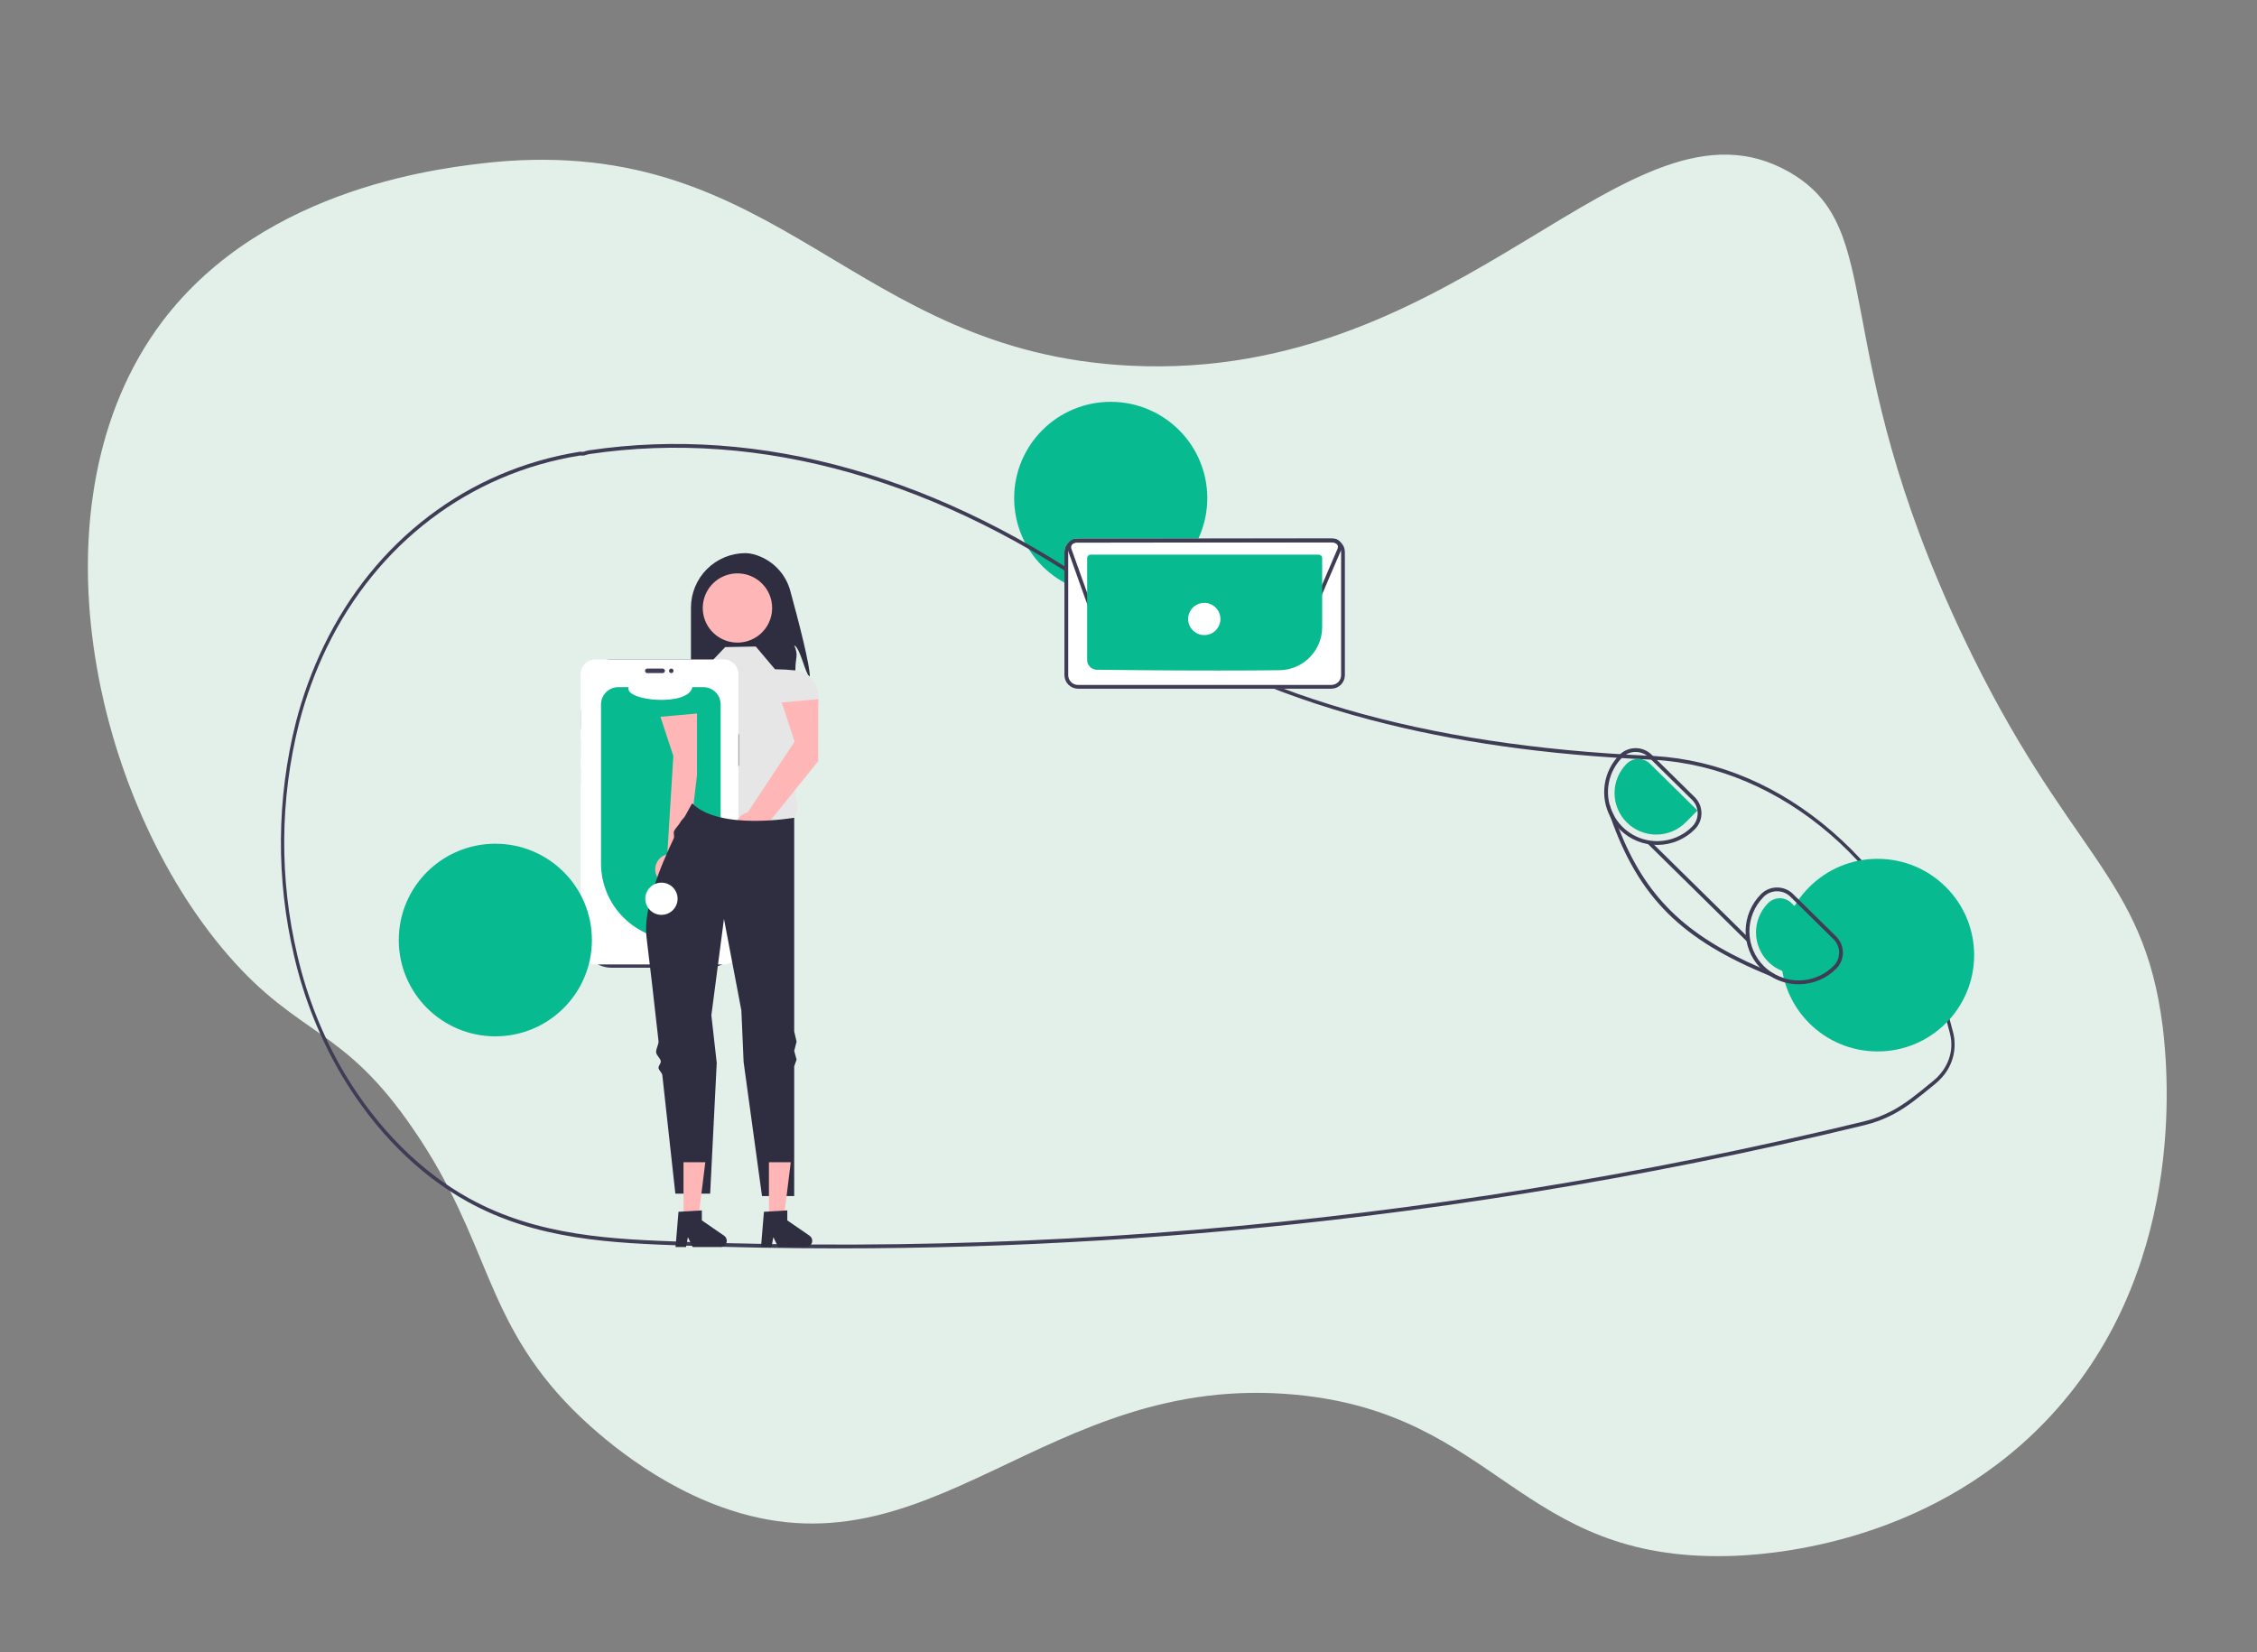 <svg width="1157" height="847" viewBox="0 0 1157 847" fill="none" xmlns="http://www.w3.org/2000/svg">
<rect x="0" y="0" width="1157" height="847" fill="#808080" stroke="none"/>
<path d="M83.001 165.089C14.037 257.074 47.343 409.355 116.872 489.624C153.658 532.091 175.838 525.929 212.031 579.129C251.419 636.46 247.566 676.101 293.625 722.616C301.416 730.342 329.968 758.071 369.482 772.477C477.393 811.741 535.4 702.955 663.941 715C767.761 724.642 778.39 800.31 885.873 797.719C902.77 797.338 985.871 793.501 1048.1 729.187C1121.07 653.777 1111.55 550.566 1108.7 526.685C1098.84 447.72 1059.87 439.212 1006.33 326.326C935.427 176.91 968.413 117.396 917.081 88.128C834.641 41.224 751.47 196.121 579.213 187.47C436.481 180.34 400.084 69.122 252.825 83.133C230.1 85.645 136.171 94.499 83.001 165.089Z" fill="#E3F0E9"/>
<path d="M569.386 304.75C596.726 304.75 618.889 282.644 618.889 255.375C618.889 228.106 596.726 206 569.386 206C542.046 206 519.883 228.106 519.883 255.375C519.883 282.644 542.046 304.75 569.386 304.75Z" fill="#08BA90"/>
<path d="M429.849 640.001C403.658 640.001 377.506 639.533 351.393 638.598C314.081 637.261 275.498 635.879 239.637 616.041C214.55 602.165 192.333 579.901 175.386 551.656C164.059 532.512 155.753 511.743 150.761 490.078C141.449 450.635 141.766 409.538 151.686 370.242C155.162 356.769 159.955 343.669 165.994 331.129C192.146 277.113 239.846 240.854 296.863 231.649C297.334 231.588 297.81 231.578 298.283 231.619C298.539 231.632 298.795 231.647 299.055 231.636L299.391 231.53C300.251 231.232 301.134 231.005 302.032 230.854C389.967 217.797 482.926 244.216 570.855 307.253C638.841 356 728.941 382.249 846.306 387.501L847.972 387.588C880.644 389.46 912.247 402.895 939.369 426.443C966.139 449.684 986.238 480.691 997.495 516.116C998.879 520.434 1000.15 524.93 1001.27 529.477C1002.31 533.702 1002.23 538.125 1001.05 542.313C999.871 546.502 997.624 550.315 994.528 553.38V553.389L994.236 553.689C993.532 554.386 992.792 555.056 992.035 555.679L991.145 556.411C983.644 562.573 977.72 567.441 970.63 571.222C965.902 573.727 960.873 575.62 955.664 576.858C927.064 583.813 898.02 590.261 869.339 596.024C813.639 607.226 756.471 616.467 699.423 623.488C609.988 634.488 519.961 640.002 429.849 640.001ZM297.616 233.532C297.441 233.53 297.266 233.542 297.092 233.567C240.609 242.686 193.361 278.589 167.468 332.071C161.488 344.486 156.743 357.457 153.301 370.796C143.472 409.744 143.158 450.475 152.388 489.568C157.331 511.026 165.556 531.596 176.774 550.557C193.555 578.526 215.545 600.566 240.369 614.296C275.908 633.956 314.309 635.332 351.446 636.661C467.596 640.801 583.893 635.752 699.243 621.564C756.254 614.545 813.385 605.311 869.048 594.116C897.71 588.357 926.734 581.914 955.315 574.963C960.398 573.757 965.306 571.909 969.92 569.465C976.868 565.761 982.735 560.939 990.163 554.836L991.053 554.105C991.704 553.569 992.343 552.996 992.954 552.4L993.13 552.217C999.234 546.08 1001.61 537.983 999.643 530.003V530.002C998.536 525.504 997.281 521.056 995.912 516.782C972.917 444.417 913.432 393.277 847.891 389.523L846.234 389.436C792.624 387.036 745.71 380.39 702.82 369.114C651.618 355.655 606.919 335.394 569.962 308.895C482.369 246.1 389.797 219.779 302.247 232.774C301.429 232.915 300.624 233.123 299.841 233.396L299.236 233.565C298.893 233.58 298.548 233.576 298.205 233.552C298.003 233.542 297.807 233.532 297.616 233.532Z" fill="#3F3D56"/>
<path d="M682.472 353.082H552.612C550.768 353.077 549 352.345 547.696 351.044C546.392 349.743 545.657 347.981 545.652 346.141V283.029C545.657 281.19 546.392 279.427 547.696 278.127C549 276.826 550.767 276.093 552.611 276.088H682.471C684.315 276.093 686.082 276.825 687.386 278.126C688.69 279.426 689.425 281.189 689.43 283.028V346.141C689.426 347.98 688.691 349.743 687.387 351.043C686.083 352.344 684.316 353.077 682.472 353.082Z" fill="white"/>
<path d="M682.472 353.082H552.612C550.768 353.077 549 352.345 547.696 351.044C546.392 349.743 545.657 347.981 545.652 346.141V283.029C545.657 281.19 546.392 279.427 547.696 278.127C549 276.826 550.767 276.093 552.611 276.088H682.471C684.315 276.093 686.082 276.825 687.386 278.126C688.69 279.426 689.425 281.189 689.43 283.028V346.141C689.426 347.98 688.691 349.743 687.387 351.043C686.083 352.344 684.316 353.077 682.472 353.082ZM552.612 278.024C551.282 278.028 550.008 278.557 549.067 279.495C548.127 280.433 547.597 281.704 547.594 283.03V346.141C547.597 347.467 548.128 348.738 549.068 349.676C550.008 350.614 551.283 351.142 552.613 351.146H682.47C683.8 351.142 685.074 350.613 686.015 349.675C686.955 348.737 687.485 347.466 687.489 346.14V283.029C687.485 281.703 686.955 280.432 686.015 279.494C685.074 278.556 683.8 278.028 682.47 278.024L552.612 278.024Z" fill="#3F3D56"/>
<path d="M669.067 318.303H563.403C562.518 318.3 561.655 318.026 560.932 317.518C560.209 317.009 559.66 316.291 559.361 315.461L547.401 281.996C547.171 281.35 547.099 280.659 547.192 279.98C547.285 279.301 547.539 278.655 547.935 278.094C548.33 277.534 548.855 277.077 549.464 276.76C550.073 276.444 550.75 276.278 551.437 276.277L683.515 276.094C684.143 276.093 684.763 276.23 685.332 276.494C685.901 276.759 686.406 277.144 686.809 277.624C687.212 278.104 687.505 278.666 687.667 279.271C687.829 279.876 687.856 280.509 687.746 281.126L687.848 281.169L687.469 282.052L687.465 282.06L673.008 315.709C672.678 316.479 672.129 317.135 671.428 317.597C670.728 318.058 669.906 318.304 669.067 318.303ZM683.521 278.03L551.441 278.213C551.064 278.214 550.694 278.305 550.36 278.478C550.026 278.651 549.739 278.902 549.522 279.209C549.305 279.516 549.166 279.87 549.115 280.242C549.064 280.614 549.103 280.992 549.23 281.346L561.189 314.809C561.353 315.264 561.654 315.658 562.05 315.936C562.447 316.215 562.919 316.365 563.404 316.367H669.067C669.526 316.367 669.976 316.232 670.359 315.98C670.742 315.727 671.043 315.368 671.223 314.947L685.681 281.298C685.835 280.941 685.897 280.552 685.862 280.166C685.828 279.779 685.697 279.407 685.483 279.084C685.269 278.76 684.978 278.494 684.635 278.31C684.293 278.126 683.91 278.03 683.521 278.03Z" fill="#3F3D56"/>
<path d="M415.128 347.403C412.703 345.083 410.223 332.144 407.128 330.83C409.442 335.931 407.762 337.281 407.749 342.879C407.778 346.058 407.406 349.228 406.641 352.313H354.203V311.495C354.203 307.827 354.927 304.195 356.334 300.807C357.741 297.419 359.804 294.34 362.404 291.746C365.004 289.153 368.091 287.096 371.488 285.692C374.886 284.289 378.527 283.566 382.204 283.566C383.607 283.594 385.002 283.797 386.354 284.172C390.862 285.386 394.97 287.761 398.266 291.058C401.563 294.355 403.932 298.459 405.137 302.958C409.135 317.532 415.492 341.792 415.128 347.403Z" fill="#2F2E41"/>
<path d="M624.502 343.755C598.891 343.755 572.186 343.511 562.222 343.352C560.911 343.325 559.662 342.788 558.743 341.856C557.823 340.923 557.306 339.669 557.301 338.361V286.119C557.301 285.651 557.488 285.202 557.819 284.87C558.151 284.538 558.601 284.351 559.07 284.35H676.01C676.479 284.35 676.929 284.536 677.262 284.867C677.594 285.197 677.782 285.646 677.783 286.114V321.56C677.761 327.346 675.467 332.893 671.392 337.011C667.317 341.129 661.786 343.49 655.986 343.587C646.699 343.708 635.703 343.755 624.502 343.755Z" fill="#08BA90"/>
<path d="M388.543 312.244C388.166 310.355 387.211 308.628 385.811 307.302C385.949 309.113 385.697 310.931 385.072 312.636C380.394 313.05 375.694 312.121 371.527 309.96C368.389 307.836 364.395 308.021 359.742 309.96C359.742 307.703 360.187 305.468 361.053 303.383C361.919 301.297 363.188 299.403 364.788 297.807C366.389 296.211 368.288 294.945 370.379 294.081C372.47 293.218 374.711 292.773 376.973 292.773H380.05C384.62 292.774 389.003 294.585 392.234 297.808C395.465 301.031 397.281 305.402 397.282 309.96C394.442 310.976 391.518 311.74 388.543 312.244Z" fill="#2F2E41"/>
<path d="M392.251 322.366C389.82 325.587 386.362 327.886 382.446 328.884C378.531 329.883 374.39 329.522 370.708 327.86C367.025 326.198 364.02 323.335 362.187 319.742C360.354 316.149 359.802 312.041 360.622 308.093C361.443 304.146 363.587 300.595 366.701 298.025C369.815 295.455 373.714 294.02 377.755 293.955C381.797 293.891 385.74 295.201 388.935 297.67C392.13 300.139 394.387 303.62 395.333 307.539C395.384 307.752 395.428 307.964 395.47 308.183C395.97 310.64 395.941 313.174 395.386 315.619C394.832 318.064 393.763 320.363 392.251 322.366Z" fill="#FFB6B6"/>
<path d="M617.344 325.587C621.914 325.587 625.618 321.892 625.618 317.334C625.618 312.777 621.914 309.082 617.344 309.082C612.775 309.082 609.07 312.777 609.07 317.334C609.07 321.892 612.775 325.587 617.344 325.587Z" fill="white"/>
<path d="M387.435 331.443L371.742 331.75L360.665 343.413L351.784 344.712C347.767 345.3 344.073 347.245 341.321 350.222C338.569 353.2 336.925 357.029 336.664 361.071L338.203 369.5H347.434L352.774 400.773C350.697 406.051 350.556 410.217 354.818 411.853L368.05 436.712L407.128 419.219C409.109 415.82 409.744 412.407 407.719 409.088L410.512 361.213H419.906C419.906 352.259 416.869 344.711 407.948 343.714C404.405 343.332 400.845 343.129 397.281 343.106L387.435 331.443Z" fill="#E6E6E6"/>
<path d="M363.28 496.116H313.374C309.502 496.112 305.789 494.576 303.052 491.845C300.314 489.114 298.773 485.412 298.769 481.55V403.284C298.495 403.088 298.272 402.829 298.118 402.53C297.964 402.23 297.884 401.898 297.885 401.562V393.691C297.884 393.354 297.964 393.022 298.118 392.723C298.272 392.424 298.495 392.165 298.769 391.969V389.856C298.495 389.66 298.272 389.402 298.118 389.102C297.964 388.803 297.884 388.471 297.885 388.135V380.263C297.884 379.926 297.964 379.595 298.118 379.295C298.272 378.996 298.495 378.737 298.769 378.541V374.723C298.431 374.542 298.148 374.272 297.951 373.943C297.755 373.614 297.651 373.238 297.652 372.855V364.983C297.651 364.6 297.755 364.224 297.951 363.895C298.148 363.566 298.431 363.296 298.769 363.115V352.652C298.773 348.79 300.314 345.088 303.052 342.357C305.79 339.626 309.502 338.09 313.374 338.086H363.28C367.152 338.09 370.865 339.626 373.602 342.357C376.34 345.088 377.88 348.791 377.885 352.652V375.458C378.148 375.622 378.365 375.85 378.515 376.121C378.665 376.392 378.744 376.696 378.744 377.005V392.014C378.744 392.324 378.665 392.628 378.515 392.899C378.365 393.17 378.148 393.398 377.885 393.562V481.55C377.88 485.412 376.34 489.114 373.602 491.845C370.865 494.576 367.152 496.112 363.28 496.116ZM313.374 340.022C310.016 340.026 306.798 341.358 304.424 343.726C302.05 346.093 300.714 349.304 300.71 352.652V364.762L299.777 364.798C299.728 364.799 299.682 364.82 299.648 364.854C299.614 364.889 299.594 364.935 299.594 364.983V372.855C299.595 372.903 299.614 372.949 299.648 372.984C299.682 373.018 299.728 373.039 299.777 373.041L300.71 373.076V379.901L299.972 380.082C299.931 380.092 299.894 380.115 299.868 380.148C299.842 380.18 299.827 380.221 299.826 380.263V388.135C299.827 388.177 299.842 388.217 299.868 388.25C299.894 388.282 299.931 388.305 299.972 388.315L300.71 388.497V393.328L299.972 393.51C299.931 393.52 299.894 393.543 299.868 393.576C299.842 393.608 299.827 393.649 299.826 393.691V401.562C299.827 401.604 299.842 401.644 299.868 401.677C299.894 401.71 299.931 401.733 299.972 401.743L300.71 401.924V481.55C300.714 484.898 302.05 488.109 304.424 490.477C306.798 492.844 310.016 494.176 313.374 494.18H363.28C366.638 494.176 369.856 492.844 372.23 490.476C374.604 488.109 375.94 484.898 375.943 481.55V391.904H376.803V377.116H375.943V352.652C375.94 349.304 374.604 346.094 372.23 343.726C369.856 341.358 366.638 340.026 363.28 340.022L313.374 340.022Z" fill="#3F3D56"/>
<path d="M378.522 345.655V486.868C378.517 488.873 377.747 490.795 376.381 492.213C375.015 493.631 373.164 494.43 371.232 494.436H304.943C303.011 494.43 301.16 493.632 299.794 492.214C298.427 490.796 297.658 488.874 297.652 486.869V345.656C297.657 343.65 298.427 341.728 299.793 340.31C301.159 338.892 303.01 338.093 304.942 338.088H371.231C373.163 338.093 375.014 338.892 376.381 340.31C377.747 341.728 378.517 343.649 378.522 345.655Z" fill="white"/>
<path d="M330.654 343.917C330.655 343.61 330.777 343.316 330.995 343.099C331.212 342.882 331.507 342.76 331.815 342.76H339.707C340.014 342.761 340.308 342.883 340.525 343.1C340.742 343.317 340.864 343.611 340.864 343.917C340.864 344.224 340.742 344.518 340.525 344.735C340.308 344.952 340.014 345.074 339.707 345.075H331.815C331.507 345.075 331.212 344.952 330.995 344.735C330.777 344.518 330.655 344.224 330.654 343.917Z" fill="#3F3D56"/>
<path d="M344.116 345.075C344.757 345.075 345.276 344.557 345.276 343.917C345.276 343.278 344.757 342.76 344.116 342.76C343.475 342.76 342.955 343.278 342.955 343.917C342.955 344.557 343.475 345.075 344.116 345.075Z" fill="#3F3D56"/>
<path d="M369.425 361.122V473.083C369.425 475.409 368.505 477.641 366.865 479.294C365.225 480.947 362.998 481.888 360.666 481.912C360.634 481.915 360.602 481.917 360.569 481.916H347.504C337.051 481.916 327.026 477.774 319.634 470.402C312.242 463.029 308.09 453.03 308.09 442.603V361.122C308.09 358.779 309.023 356.533 310.684 354.876C312.344 353.22 314.597 352.289 316.945 352.289H322.239C319.787 359.425 353.072 362.429 354.9 352.289H360.569C362.918 352.289 365.17 353.22 366.831 354.876C368.492 356.533 369.425 358.779 369.425 361.122Z" fill="#08BA90"/>
<path d="M419.435 390.251L419.461 358.436L400.71 360.107L407.328 380.173L383.307 416.492C381.805 416.828 380.434 417.593 379.36 418.693C378.286 419.793 377.556 421.182 377.26 422.688C376.963 424.195 377.113 425.755 377.69 427.179C378.267 428.602 379.247 429.827 380.51 430.705C381.773 431.582 383.265 432.074 384.804 432.121C386.343 432.167 387.862 431.766 389.176 430.967C390.49 430.167 391.543 429.003 392.205 427.617C392.867 426.231 393.111 424.683 392.907 423.161L419.435 390.251Z" fill="#FFB6B6"/>
<path d="M357.279 397.616L357.305 365.801L338.554 367.472L345.172 387.538L342.075 437.975C340.573 438.311 339.201 439.076 338.127 440.176C337.054 441.276 336.324 442.664 336.027 444.171C335.731 445.678 335.88 447.238 336.457 448.662C337.035 450.085 338.015 451.31 339.278 452.188C340.541 453.065 342.033 453.558 343.572 453.604C345.11 453.651 346.629 453.249 347.944 452.45C349.258 451.65 350.31 450.486 350.973 449.1C351.635 447.714 351.879 446.166 351.674 444.644L357.279 397.616Z" fill="#FFB6B6"/>
<path d="M868.753 408.67L846.651 386.897C844.476 384.744 841.533 383.539 838.469 383.547H838.401C836.869 383.553 835.354 383.862 833.943 384.455C832.532 385.048 831.253 385.914 830.179 387.003C826.094 391.142 823.445 396.476 822.62 402.226C821.796 407.975 822.839 413.837 825.598 418.952L825.608 418.961C826.746 421.054 828.159 422.984 829.81 424.703C829.995 424.916 830.208 425.128 830.422 425.341C835.497 430.367 842.363 433.18 849.515 433.164H849.689C853.26 433.149 856.793 432.429 860.083 431.045C863.374 429.66 866.356 427.64 868.86 425.099C869.934 424.014 870.784 422.728 871.36 421.314C871.936 419.901 872.228 418.388 872.218 416.863C872.208 415.337 871.897 413.828 871.302 412.423C870.708 411.017 869.841 409.742 868.753 408.67ZM867.472 423.744C865.148 426.101 862.38 427.977 859.326 429.261C856.272 430.545 852.994 431.214 849.68 431.228H849.515C844.537 431.226 839.672 429.756 835.53 427.003C831.388 424.251 828.155 420.338 826.237 415.757C824.318 411.176 823.801 406.132 824.75 401.259C825.698 396.385 828.07 391.9 831.567 388.368C833.377 386.543 835.838 385.509 838.412 385.493C840.985 385.477 843.459 386.479 845.292 388.281L867.394 410.045C869.222 411.853 870.257 414.31 870.272 416.879C870.286 419.447 869.279 421.916 867.472 423.744Z" fill="#3F3D56"/>
<path d="M870.17 415.509L845.804 391.505C844.206 389.935 842.049 389.06 839.805 389.074C837.562 389.088 835.416 389.989 833.838 391.579C831.864 393.569 830.302 395.926 829.242 398.518C828.182 401.11 827.645 403.884 827.66 406.683C827.676 409.482 828.245 412.251 829.334 414.83C830.424 417.41 832.012 419.75 834.009 421.717C836.005 423.684 838.371 425.239 840.971 426.293C843.57 427.348 846.353 427.881 849.159 427.862C851.965 427.843 854.74 427.272 857.325 426.183C859.91 425.094 862.254 423.507 864.224 421.513L870.17 415.509Z" fill="#08BA90"/>
<path d="M407.127 419.219C407.127 419.219 368.972 425.971 354.818 411.854C354.818 411.854 353.381 414.287 351.215 418.322C350.593 419.483 349.39 420.269 348.664 421.675C348.004 422.952 346.306 424.523 345.587 425.972C345.008 427.137 345.936 428.661 345.334 429.92C338.086 445.085 329.617 466.476 331.433 480.601C332.603 489.71 335.022 510.905 337.569 533.67C337.768 535.449 336.156 537.734 336.356 539.527C336.544 541.217 338.545 542.415 338.733 544.11C338.859 545.235 337.462 546.382 337.587 547.506C337.724 548.739 339.382 549.948 339.519 551.176C343.008 582.61 346.202 611.957 346.202 611.957H364.049L367.416 544.931L364.664 520.498L371.126 471.087L380.049 518.043L381.197 544.471L390.627 613.184H407.127V546.665L408.358 543.21L407.127 538.778L408.358 534.002L407.127 528.802V419.219Z" fill="#2F2E41"/>
<path d="M915.906 501.892L915.324 503.422C912.587 502.386 909.933 501.347 907.364 500.305C861.86 481.784 840.137 460.107 825.607 418.961L825.597 418.952C824.908 417.015 824.238 415.034 823.588 413.007L825.122 412.514C825.634 414.463 826.384 416.342 827.354 418.11C828.15 420.365 828.969 422.563 829.81 424.703C843.467 459.43 863.608 479.277 902.22 496.035C904.161 496.877 906.151 497.713 908.189 498.543C910.556 500.081 913.165 501.213 915.906 501.892Z" fill="#3F3D56"/>
<path d="M846.245 431.401L844.881 432.779L895.294 482.443L896.659 481.065L846.245 431.401Z" fill="#3F3D56"/>
<path d="M253.925 531.295C281.265 531.295 303.428 509.189 303.428 481.92C303.428 454.651 281.265 432.545 253.925 432.545C226.585 432.545 204.422 454.651 204.422 481.92C204.422 509.189 226.585 531.295 253.925 531.295Z" fill="#08BA90"/>
<path d="M962.497 539.039C989.837 539.039 1012 516.933 1012 489.664C1012 462.395 989.837 440.289 962.497 440.289C935.157 440.289 912.994 462.395 912.994 489.664C912.994 516.933 935.157 539.039 962.497 539.039Z" fill="#08BA90"/>
<path d="M339.077 469.013C343.646 469.013 347.35 465.318 347.35 460.76C347.35 456.203 343.646 452.508 339.077 452.508C334.507 452.508 330.803 456.203 330.803 460.76C330.803 465.318 334.507 469.013 339.077 469.013Z" fill="white"/>
<path d="M941.268 480.1L919.167 458.336C918.091 457.268 916.814 456.423 915.41 455.848C914.006 455.273 912.502 454.98 910.984 454.986H910.907C909.377 454.991 907.864 455.298 906.455 455.889C905.045 456.481 903.767 457.346 902.695 458.433C897.753 463.421 894.942 470.126 894.854 477.139C894.765 484.151 897.405 490.924 902.219 496.036C902.452 496.287 902.695 496.529 902.938 496.771C904.282 498.104 905.766 499.289 907.364 500.305C911.733 503.121 916.828 504.611 922.03 504.594H922.195C925.766 504.582 929.299 503.864 932.589 502.481C935.88 501.098 938.863 499.079 941.366 496.539C943.534 494.344 944.742 491.381 944.724 488.299C944.706 485.218 943.463 482.269 941.268 480.1ZM939.987 495.174C935.884 499.297 930.481 501.883 924.689 502.497C918.896 503.111 913.069 501.714 908.189 498.543C906.793 497.622 905.489 496.568 904.297 495.397C899.534 490.705 896.835 484.319 896.793 477.643C896.752 470.967 899.37 464.548 904.073 459.798C904.967 458.889 906.034 458.167 907.21 457.674C908.387 457.18 909.65 456.925 910.926 456.923H910.984C912.248 456.918 913.5 457.162 914.669 457.641C915.839 458.119 916.902 458.823 917.798 459.711L939.9 481.484C941.73 483.289 942.766 485.744 942.783 488.311C942.799 490.878 941.794 493.346 939.987 495.174Z" fill="#3F3D56"/>
<path d="M942.682 486.942L918.315 462.939C916.717 461.368 914.56 460.494 912.317 460.508C910.074 460.522 907.928 461.423 906.35 463.013C904.375 465.002 902.814 467.36 901.754 469.952C900.694 472.543 900.156 475.318 900.172 478.117C900.188 480.916 900.757 483.684 901.846 486.264C902.935 488.844 904.524 491.184 906.52 493.151C908.517 495.117 910.883 496.673 913.482 497.727C916.082 498.781 918.864 499.314 921.671 499.295C924.477 499.276 927.252 498.706 929.837 497.617C932.422 496.527 934.766 494.94 936.736 492.947L942.682 486.942Z" fill="#08BA90"/>
<path d="M350.38 624.972L357.956 624.971L361.559 595.828H350.379L350.38 624.972Z" fill="#FFB6B6"/>
<path d="M394.18 624.972L401.755 624.971L405.359 595.828H394.178L394.18 624.972Z" fill="#FFB6B6"/>
<path d="M347.815 621.244L359.79 620.531V625.649L371.174 633.491C371.737 633.878 372.16 634.435 372.383 635.079C372.606 635.723 372.617 636.422 372.413 637.073C372.21 637.724 371.803 638.292 371.253 638.696C370.702 639.1 370.037 639.318 369.353 639.318H355.097L352.639 634.256L351.68 639.318H346.305L347.815 621.244Z" fill="#2F2E41"/>
<path d="M391.615 621.244L403.59 620.531V625.649L414.975 633.491C415.538 633.878 415.961 634.435 416.184 635.079C416.407 635.723 416.417 636.422 416.214 637.073C416.011 637.724 415.604 638.292 415.054 638.696C414.503 639.1 413.838 639.318 413.154 639.318H398.898L396.44 634.256L395.481 639.318H390.105L391.615 621.244Z" fill="#2F2E41"/>
</svg>
